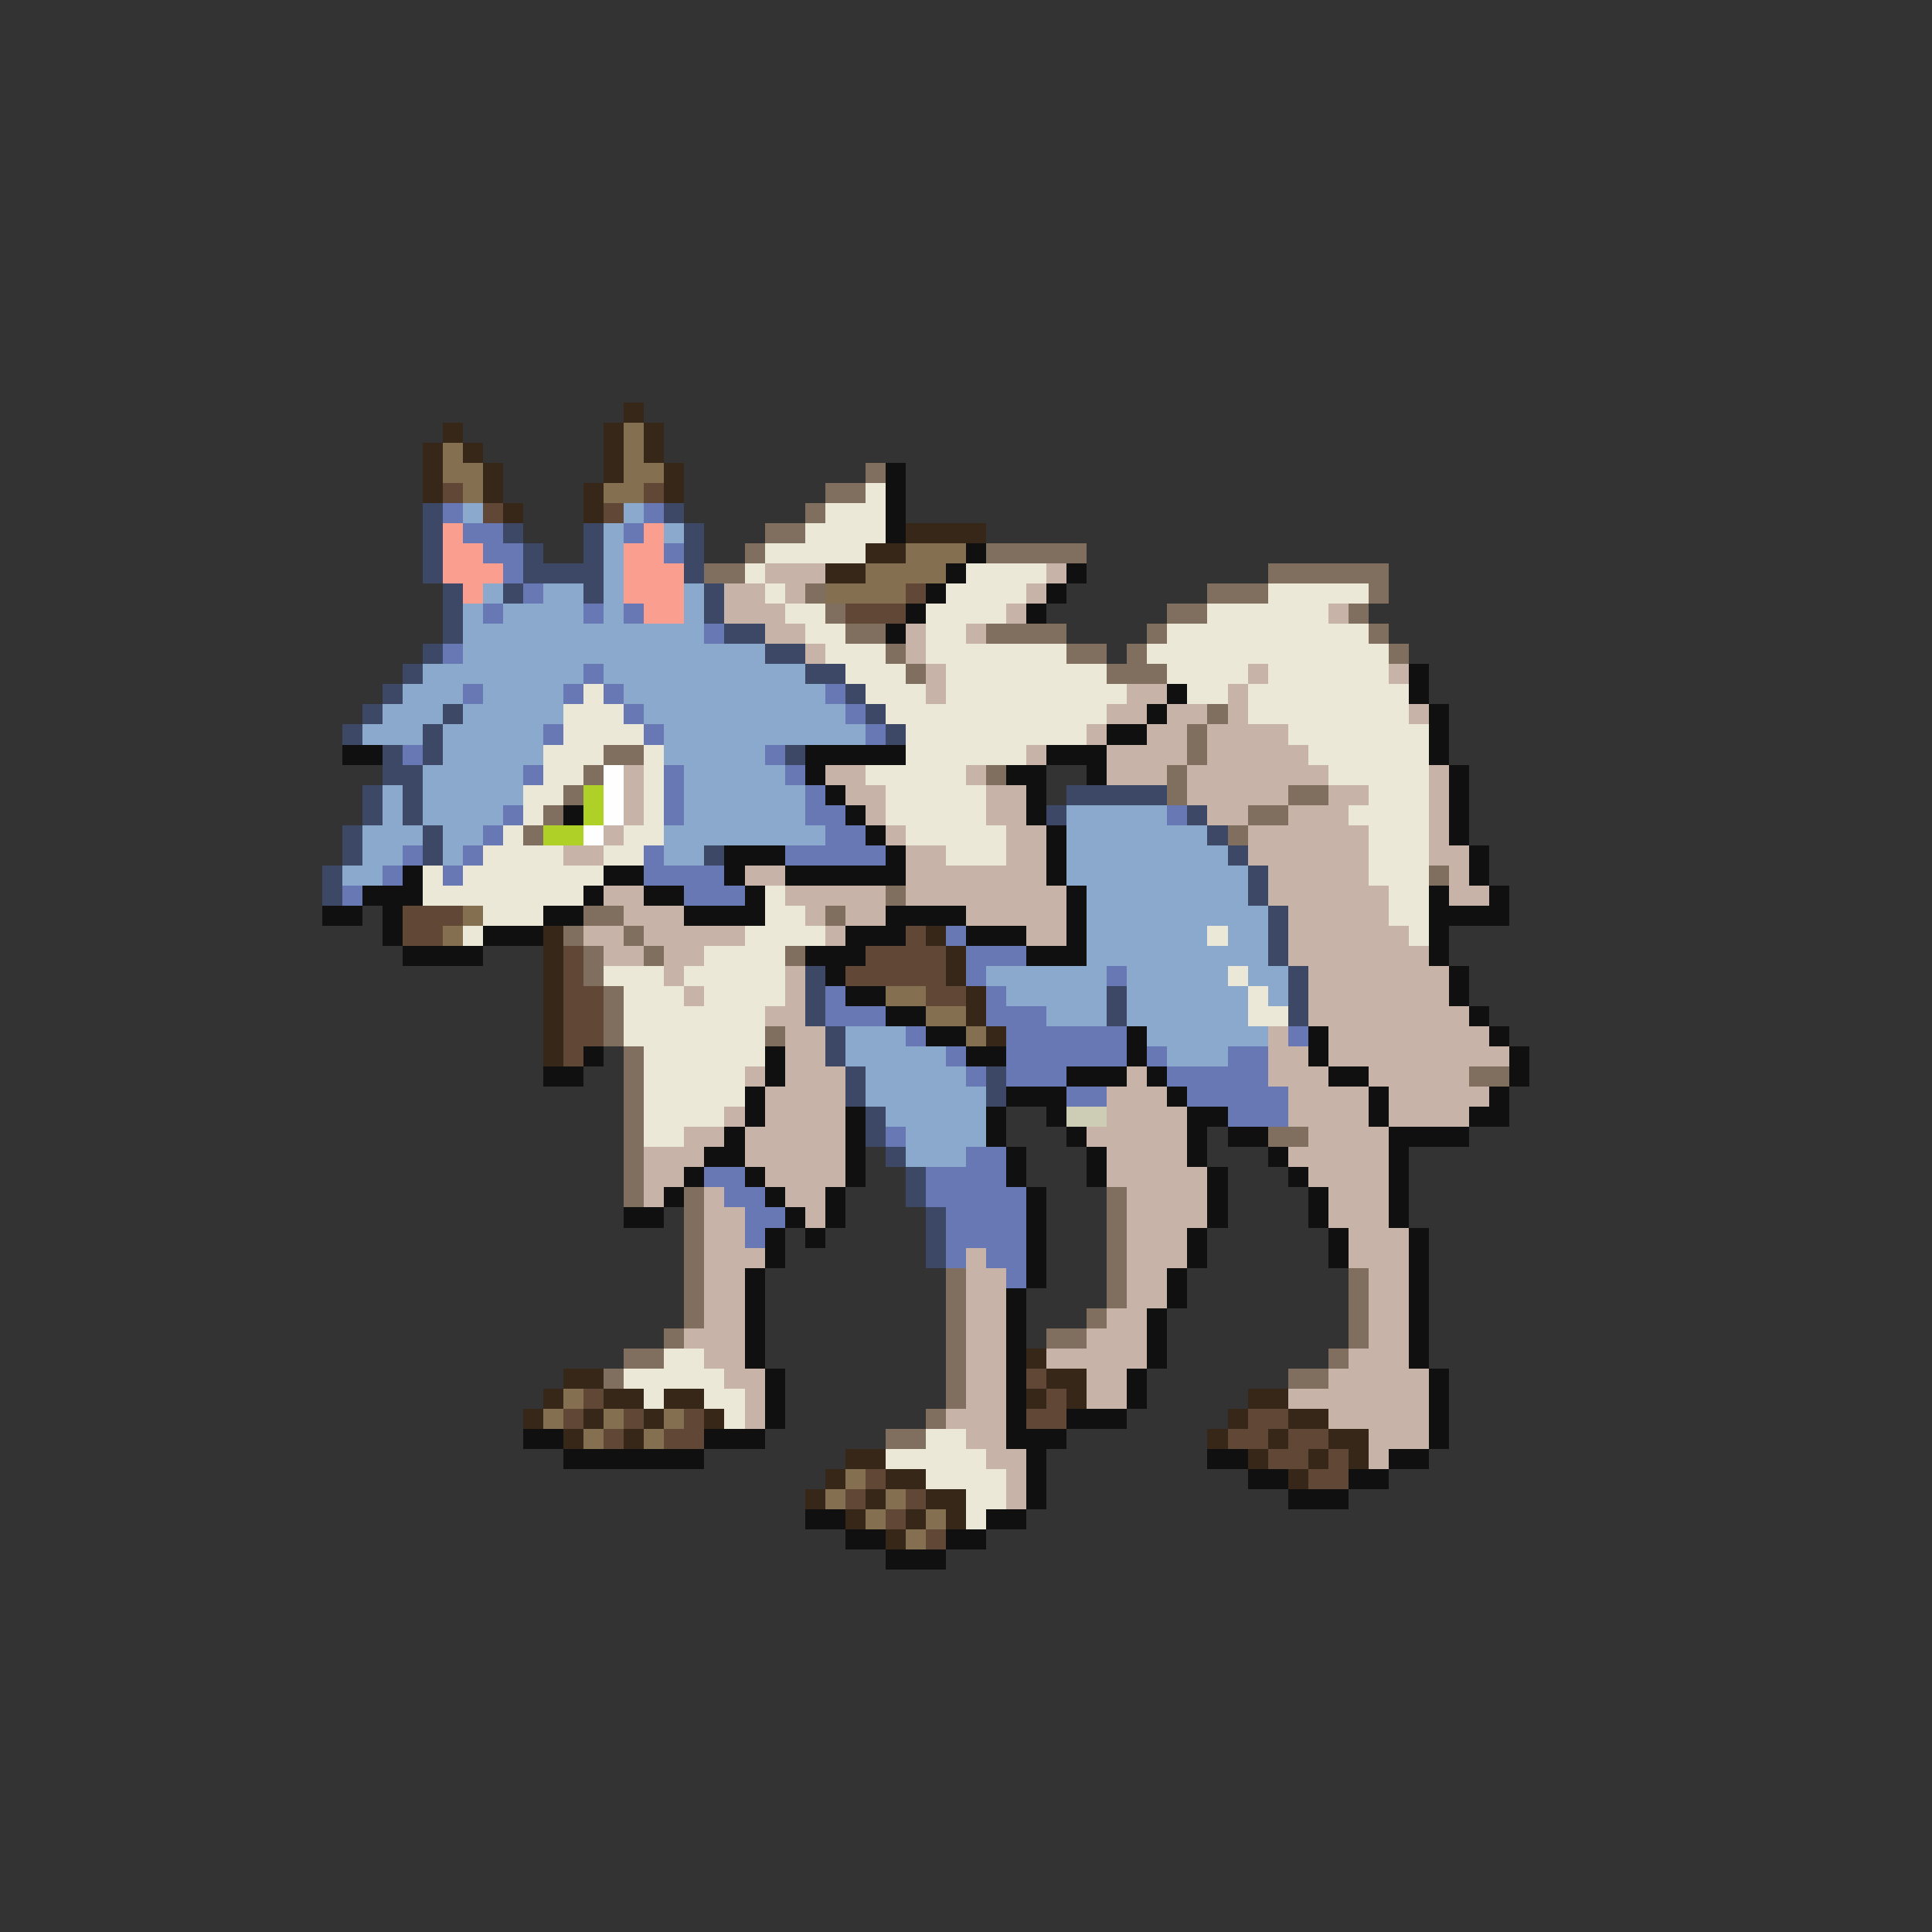 <svg xmlns="http://www.w3.org/2000/svg" viewBox="0 -0.5 96 96" shape-rendering="crispEdges">
<rect x="0" y="-0.5" width="96" height="96" fill="#333333" stroke="none"/>
<path stroke="#362718" d="M31 20h1M22 21h1M30 21h1M32 21h1M21 22h1M23 22h1M30 22h1M32 22h1M21 23h1M24 23h1M30 23h1M33 23h1M21 24h1M24 24h1M29 24h1M33 24h1M25 25h1M29 25h1M45 26h4M43 27h2M41 28h2M27 46h1M46 46h1M27 47h1M47 47h1M27 48h1M47 48h1M27 49h1M48 49h1M27 50h1M48 50h1M27 51h1M49 51h1M27 52h1M51 67h1M28 68h2M52 68h2M27 69h1M30 69h2M33 69h2M51 69h1M53 69h1M62 69h2M26 70h1M29 70h1M32 70h1M35 70h1M61 70h1M64 70h2M28 71h1M31 71h1M60 71h1M63 71h1M66 71h2M42 72h2M62 72h1M65 72h1M67 72h1M41 73h1M44 73h2M64 73h1M40 74h1M43 74h1M46 74h2M42 75h1M45 75h1M47 75h1M44 76h1" />
<path stroke="#846f51" d="M31 21h1M22 22h1M31 22h1M22 23h2M31 23h2M23 24h1M30 24h2M45 27h3M43 28h4M41 29h4M23 45h1M22 46h1M44 49h2M46 50h2M48 51h1M28 69h1M27 70h1M30 70h1M33 70h1M29 71h1M32 71h1M42 73h1M41 74h1M44 74h1M43 75h1M46 75h1M45 76h1" />
<path stroke="#806f5e" d="M43 23h1M41 24h2M40 25h1M38 26h2M37 27h1M49 27h5M35 28h2M63 28h6M40 29h1M60 29h3M68 29h1M41 30h1M58 30h2M67 30h1M42 31h2M49 31h4M57 31h1M68 31h1M44 32h1M53 32h2M56 32h1M69 32h1M45 33h1M55 33h3M60 35h1M59 36h1M30 37h2M59 37h1M29 38h1M49 38h1M58 38h1M28 39h1M58 39h1M64 39h2M27 40h1M62 40h2M26 41h1M61 41h1M71 43h1M44 44h1M29 45h2M41 45h1M28 46h1M31 46h1M29 47h1M32 47h1M39 47h1M29 48h1M30 49h1M30 50h1M30 51h1M38 51h1M31 52h1M31 53h1M73 53h2M31 54h1M31 55h1M31 56h1M63 56h2M31 57h1M31 58h1M31 59h1M34 59h1M55 59h1M34 60h1M55 60h1M34 61h1M55 61h1M34 62h1M55 62h1M34 63h1M47 63h1M55 63h1M67 63h1M34 64h1M47 64h1M55 64h1M67 64h1M34 65h1M47 65h1M54 65h1M67 65h1M33 66h1M47 66h1M52 66h2M67 66h1M31 67h2M47 67h1M66 67h1M30 68h1M47 68h1M64 68h2M47 69h1M46 70h1M44 71h2" />
<path stroke="#101010" d="M44 23h1M44 24h1M44 25h1M44 26h1M48 27h1M47 28h1M53 28h1M46 29h1M52 29h1M45 30h1M51 30h1M44 31h1M70 33h1M58 34h1M70 34h1M57 35h1M71 35h1M55 36h2M71 36h1M17 37h2M40 37h5M52 37h3M71 37h1M40 38h1M50 38h2M54 38h1M72 38h1M41 39h1M51 39h1M72 39h1M28 40h1M42 40h1M51 40h1M72 40h1M43 41h1M52 41h1M72 41h1M36 42h3M44 42h1M52 42h1M73 42h1M20 43h1M30 43h2M36 43h1M39 43h6M52 43h1M73 43h1M18 44h3M29 44h1M32 44h2M37 44h1M53 44h1M71 44h1M74 44h1M16 45h2M19 45h1M27 45h2M34 45h4M44 45h4M53 45h1M71 45h4M19 46h1M24 46h3M42 46h3M48 46h3M53 46h1M71 46h1M20 47h4M40 47h3M51 47h3M71 47h1M41 48h1M72 48h1M42 49h2M72 49h1M44 50h2M73 50h1M46 51h2M56 51h1M65 51h1M74 51h1M29 52h1M38 52h1M48 52h2M56 52h1M65 52h1M75 52h1M27 53h2M38 53h1M53 53h3M57 53h1M66 53h2M75 53h1M37 54h1M50 54h3M58 54h1M68 54h1M74 54h1M37 55h1M42 55h1M49 55h1M52 55h1M59 55h2M68 55h1M73 55h2M36 56h1M42 56h1M49 56h1M53 56h1M59 56h1M61 56h2M69 56h4M35 57h2M42 57h1M50 57h1M54 57h1M59 57h1M63 57h1M69 57h1M34 58h1M37 58h1M42 58h1M50 58h1M54 58h1M60 58h1M64 58h1M69 58h1M33 59h1M38 59h1M41 59h1M51 59h1M60 59h1M65 59h1M69 59h1M31 60h2M39 60h1M41 60h1M51 60h1M60 60h1M65 60h1M69 60h1M38 61h1M40 61h1M51 61h1M59 61h1M66 61h1M70 61h1M38 62h1M51 62h1M59 62h1M66 62h1M70 62h1M37 63h1M51 63h1M58 63h1M70 63h1M37 64h1M50 64h1M58 64h1M70 64h1M37 65h1M50 65h1M57 65h1M70 65h1M37 66h1M50 66h1M57 66h1M70 66h1M37 67h1M50 67h1M57 67h1M70 67h1M38 68h1M50 68h1M56 68h1M71 68h1M38 69h1M50 69h1M56 69h1M71 69h1M38 70h1M50 70h1M53 70h3M71 70h1M26 71h2M35 71h3M50 71h3M71 71h1M28 72h7M51 72h1M60 72h2M69 72h2M51 73h1M62 73h2M67 73h2M51 74h1M64 74h3M40 75h2M49 75h2M42 76h2M47 76h2M44 77h3" />
<path stroke="#614836" d="M22 24h1M32 24h1M24 25h1M30 25h1M45 29h1M42 30h3M20 45h3M20 46h2M45 46h1M28 47h1M43 47h4M28 48h1M42 48h5M28 49h2M46 49h2M28 50h2M28 51h2M28 52h1M51 68h1M29 69h1M52 69h1M28 70h1M31 70h1M34 70h1M51 70h2M62 70h2M30 71h1M33 71h2M61 71h2M64 71h2M63 72h2M66 72h1M43 73h1M65 73h2M42 74h1M45 74h1M44 75h1M46 76h1" />
<path stroke="#ece8d7" d="M43 24h1M41 25h3M40 26h4M38 27h5M37 28h1M48 28h4M38 29h1M47 29h4M63 29h5M39 30h2M46 30h4M60 30h6M40 31h2M46 31h2M58 31h10M41 32h3M46 32h7M57 32h12M42 33h3M47 33h8M58 33h4M63 33h6M29 34h1M43 34h3M47 34h9M59 34h2M62 34h8M28 35h3M44 35h11M62 35h8M28 36h4M45 36h9M64 36h7M27 37h3M32 37h1M45 37h6M65 37h6M27 38h2M32 38h1M43 38h5M66 38h5M26 39h2M32 39h1M44 39h5M68 39h3M26 40h1M32 40h1M44 40h5M67 40h4M25 41h1M31 41h2M45 41h5M68 41h3M24 42h4M30 42h2M47 42h3M68 42h3M21 43h1M23 43h7M68 43h3M21 44h8M38 44h1M69 44h2M24 45h3M38 45h2M69 45h2M23 46h1M37 46h4M60 46h1M70 46h1M35 47h4M30 48h3M34 48h5M61 48h1M31 49h3M35 49h4M62 49h1M31 50h7M62 50h2M31 51h7M32 52h6M32 53h5M32 54h5M32 55h4M32 56h2M33 67h2M31 68h5M32 69h1M35 69h2M36 70h1M46 71h2M44 72h5M46 73h4M48 74h2M48 75h1" />
<path stroke="#3d4867" d="M21 25h1M33 25h1M21 26h1M25 26h1M29 26h1M34 26h1M21 27h1M26 27h1M29 27h1M34 27h1M21 28h1M26 28h4M34 28h1M22 29h1M25 29h1M29 29h1M35 29h1M22 30h1M35 30h1M22 31h1M36 31h2M21 32h1M38 32h2M20 33h1M40 33h2M19 34h1M42 34h1M18 35h1M22 35h1M43 35h1M17 36h1M21 36h1M44 36h1M19 37h1M21 37h1M39 37h1M19 38h2M18 39h1M20 39h1M53 39h5M18 40h1M20 40h1M52 40h1M59 40h1M17 41h1M21 41h1M60 41h1M17 42h1M21 42h1M35 42h1M61 42h1M16 43h1M62 43h1M16 44h1M62 44h1M63 45h1M63 46h1M63 47h1M40 48h1M64 48h1M40 49h1M55 49h1M64 49h1M40 50h1M55 50h1M64 50h1M41 51h1M41 52h1M42 53h1M49 53h1M42 54h1M49 54h1M43 55h1M43 56h1M44 57h1M45 58h1M45 59h1M46 60h1M46 61h1M46 62h1" />
<path stroke="#6778b4" d="M22 25h1M32 25h1M23 26h2M31 26h1M24 27h2M33 27h1M25 28h1M26 29h1M24 30h1M29 30h1M31 30h1M35 31h1M22 32h1M29 33h1M23 34h1M28 34h1M30 34h1M41 34h1M31 35h1M42 35h1M27 36h1M32 36h1M43 36h1M20 37h1M38 37h1M26 38h1M33 38h1M39 38h1M33 39h1M40 39h1M25 40h1M33 40h1M40 40h2M58 40h1M24 41h1M41 41h2M20 42h1M23 42h1M32 42h1M39 42h5M19 43h1M22 43h1M32 43h4M17 44h1M34 44h3M47 46h1M48 47h3M48 48h1M55 48h1M41 49h1M49 49h1M41 50h3M49 50h3M45 51h1M50 51h6M64 51h1M47 52h1M50 52h6M57 52h1M61 52h2M48 53h1M50 53h3M58 53h5M53 54h2M59 54h5M61 55h3M44 56h1M48 57h2M35 58h2M46 58h4M36 59h2M46 59h5M37 60h2M47 60h4M37 61h1M47 61h4M47 62h1M49 62h2M50 63h1" />
<path stroke="#8ba9cd" d="M23 25h1M31 25h1M30 26h1M33 26h1M30 27h1M30 28h1M24 29h1M27 29h2M30 29h1M34 29h1M23 30h1M25 30h4M30 30h1M34 30h1M23 31h12M23 32h15M21 33h8M30 33h10M20 34h3M24 34h4M31 34h10M19 35h3M23 35h5M32 35h10M18 36h3M22 36h5M33 36h10M22 37h5M33 37h5M21 38h5M34 38h5M19 39h1M21 39h5M34 39h6M19 40h1M21 40h4M34 40h6M53 40h5M18 41h3M22 41h2M33 41h8M53 41h7M18 42h2M22 42h1M33 42h2M53 42h8M17 43h2M53 43h9M54 44h8M54 45h9M54 46h6M61 46h2M54 47h9M49 48h6M56 48h5M62 48h2M50 49h5M56 49h6M63 49h1M52 50h3M56 50h6M42 51h3M57 51h6M42 52h5M58 52h3M43 53h5M43 54h6M44 55h5M45 56h4M45 57h3" />
<path stroke="#fa9f8f" d="M22 26h1M32 26h1M22 27h2M31 27h2M22 28h3M31 28h3M23 29h1M31 29h3M32 30h2" />
<path stroke="#c7b3a7" d="M38 28h3M52 28h1M36 29h2M39 29h1M51 29h1M36 30h3M50 30h1M66 30h1M38 31h2M45 31h1M48 31h1M40 32h1M45 32h1M46 33h1M62 33h1M69 33h1M46 34h1M56 34h2M61 34h1M55 35h2M58 35h2M61 35h1M70 35h1M54 36h1M57 36h2M60 36h4M51 37h1M55 37h4M60 37h5M31 38h1M41 38h2M48 38h1M55 38h3M59 38h7M71 38h1M31 39h1M42 39h2M49 39h2M59 39h5M66 39h2M71 39h1M31 40h1M43 40h1M49 40h2M60 40h2M64 40h3M71 40h1M30 41h1M44 41h1M50 41h2M62 41h6M71 41h1M28 42h2M45 42h2M50 42h2M62 42h6M71 42h2M37 43h2M45 43h7M63 43h5M72 43h1M30 44h2M39 44h5M45 44h8M63 44h6M72 44h2M31 45h3M40 45h1M42 45h2M48 45h5M64 45h5M29 46h2M32 46h5M41 46h1M51 46h2M64 46h6M30 47h2M33 47h2M64 47h7M33 48h1M39 48h1M65 48h7M34 49h1M39 49h1M65 49h7M38 50h2M65 50h8M39 51h2M63 51h1M66 51h8M39 52h2M63 52h2M66 52h9M37 53h1M39 53h3M56 53h1M63 53h3M68 53h5M38 54h4M55 54h3M64 54h4M69 54h5M36 55h1M38 55h4M55 55h4M64 55h4M69 55h4M34 56h2M37 56h5M54 56h5M65 56h4M32 57h3M37 57h5M55 57h4M64 57h5M32 58h2M38 58h4M55 58h5M65 58h4M32 59h1M35 59h1M39 59h2M56 59h4M66 59h3M35 60h2M40 60h1M56 60h4M66 60h3M35 61h2M56 61h3M67 61h3M35 62h3M48 62h1M56 62h3M67 62h3M35 63h2M48 63h2M56 63h2M68 63h2M35 64h2M48 64h2M56 64h2M68 64h2M35 65h2M48 65h2M55 65h2M68 65h2M34 66h3M48 66h2M54 66h3M68 66h2M35 67h2M48 67h2M52 67h5M67 67h3M36 68h2M48 68h2M54 68h2M66 68h5M37 69h1M48 69h2M54 69h2M64 69h7M37 70h1M47 70h3M66 70h5M48 71h2M68 71h3M49 72h2M68 72h1M50 73h1M50 74h1" />
<path stroke="#fefefe" d="M30 38h1M30 39h1M30 40h1M29 41h1" />
<path stroke="#afd127" d="M29 39h1M29 40h1M27 41h2" />
<path stroke="#cdccb4" d="M53 55h2" />
</svg>